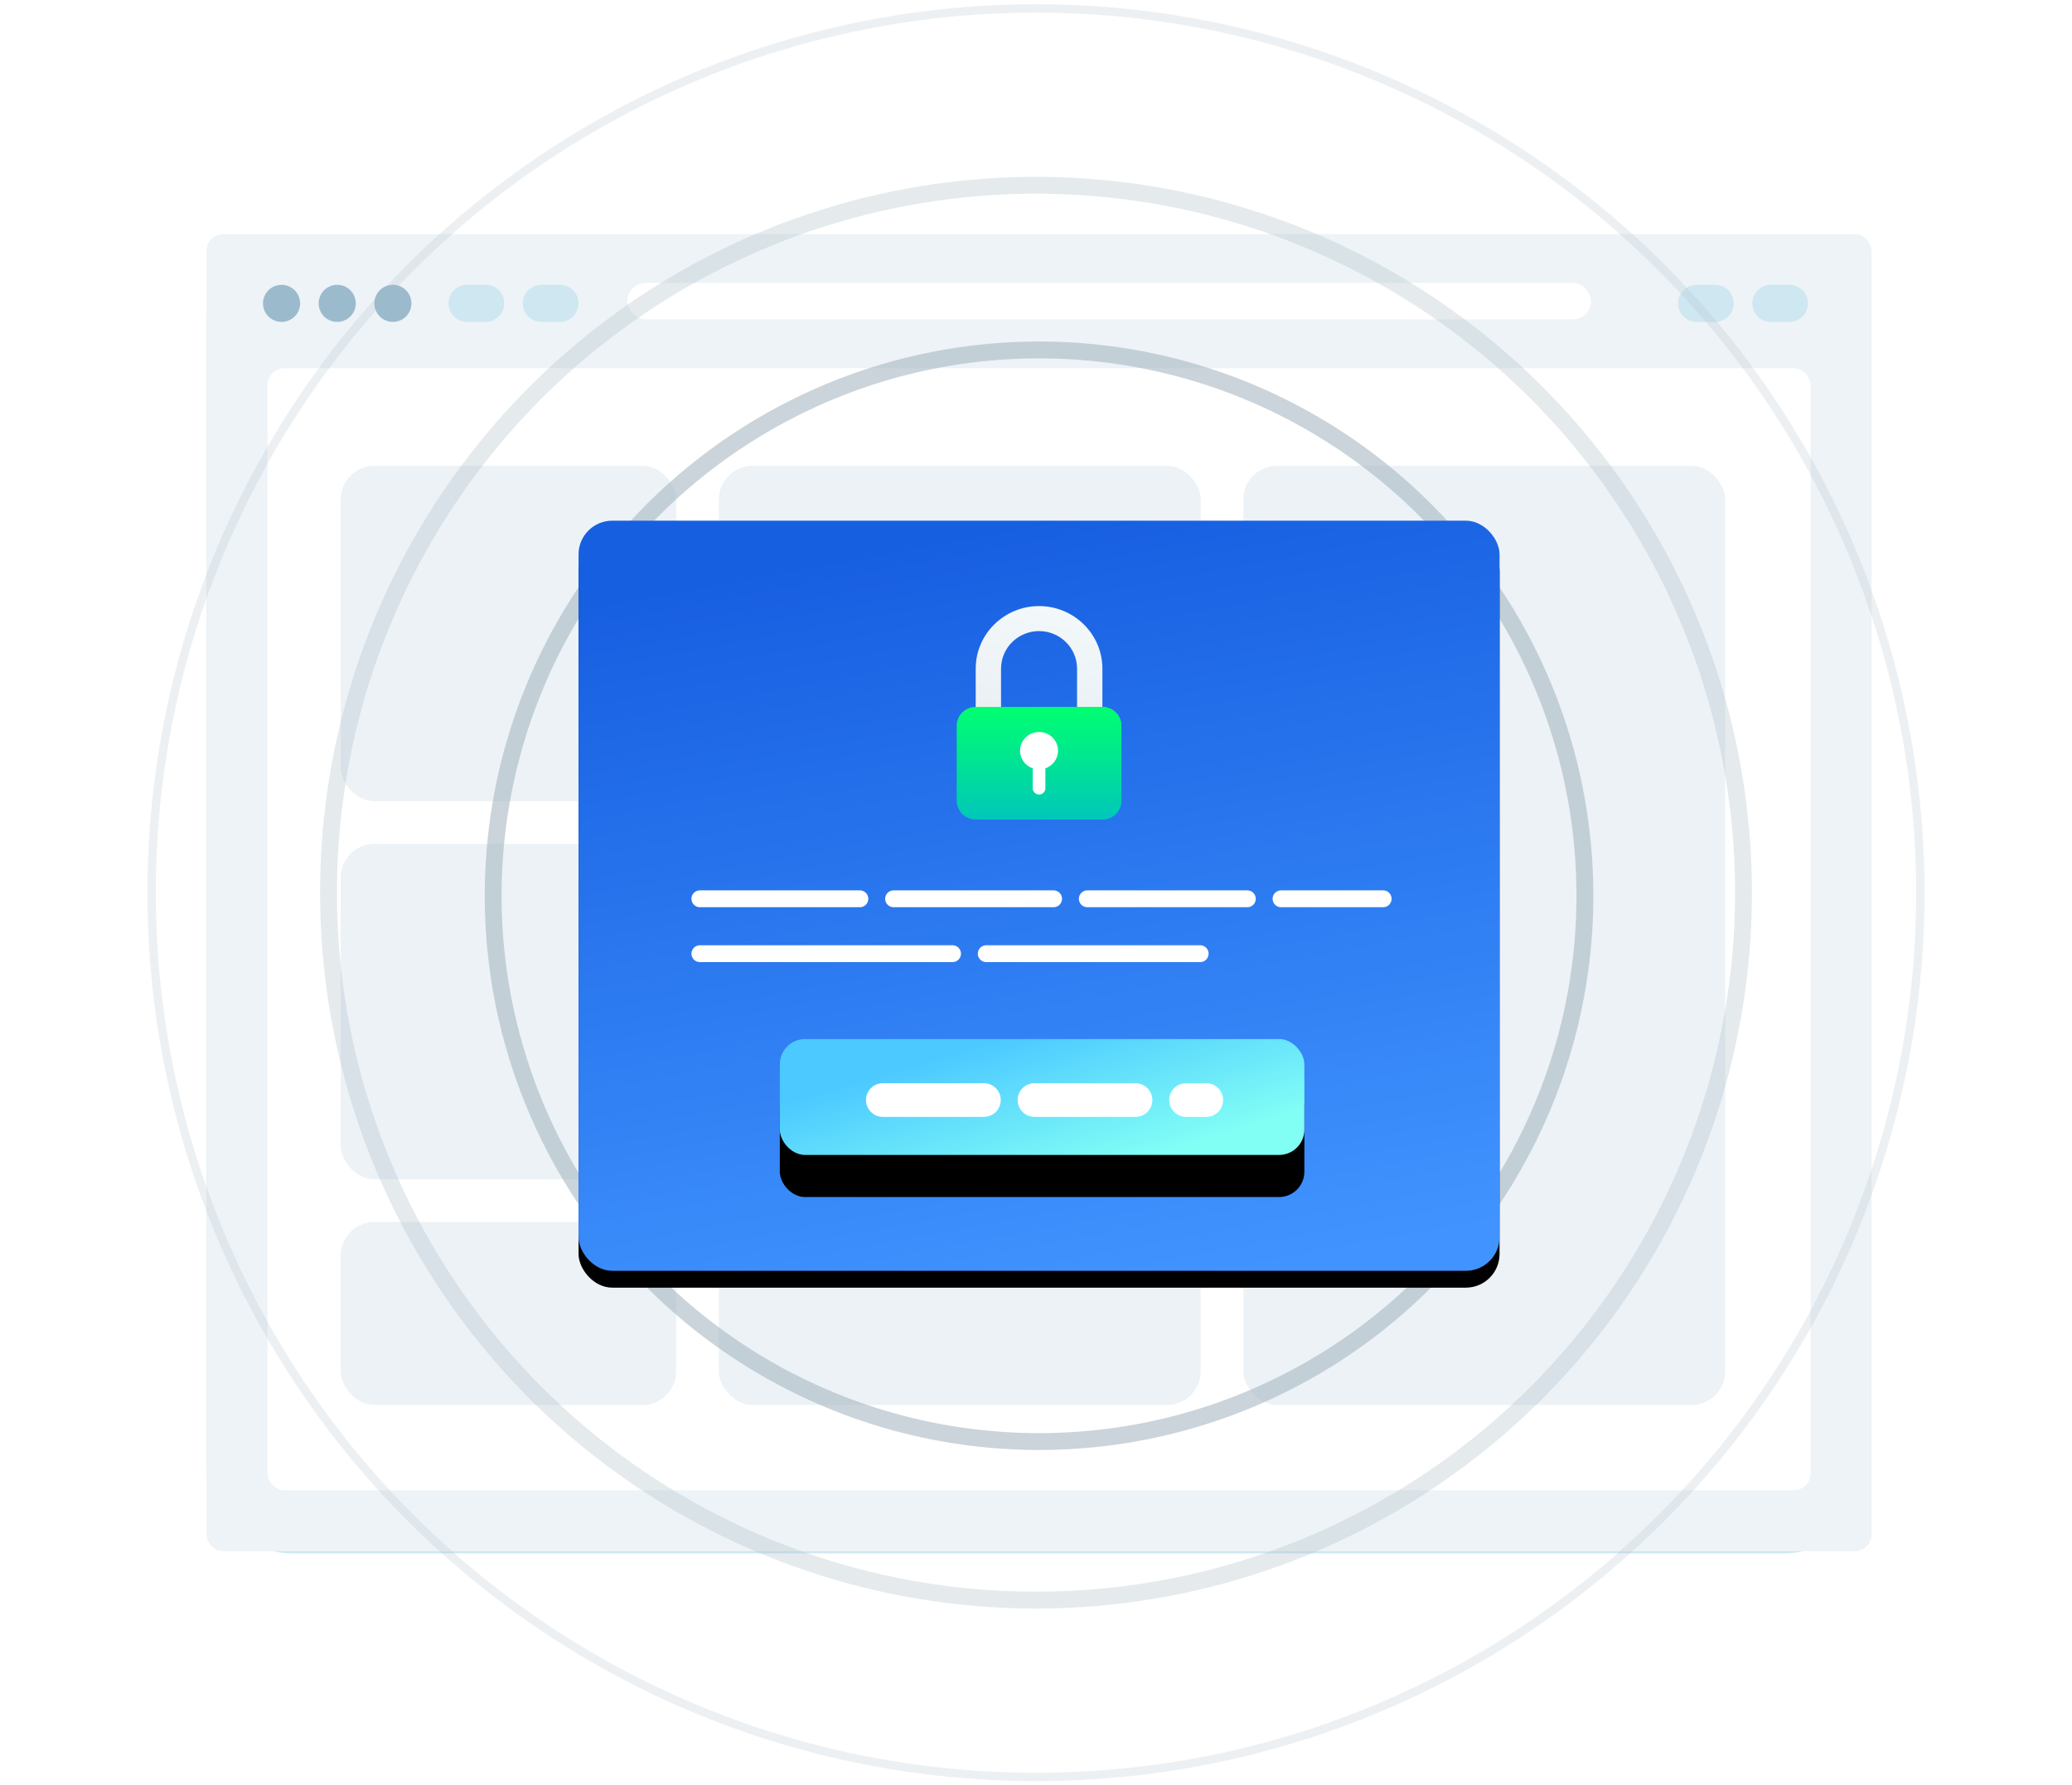 <?xml version="1.0" encoding="UTF-8"?>
<svg width="246px" height="212px" viewBox="0 0 246 212" version="1.1" xmlns="http://www.w3.org/2000/svg" xmlns:xlink="http://www.w3.org/1999/xlink">
    <!-- Generator: Sketch 44.1 (41455) - http://www.bohemiancoding.com/sketch -->
    <title>Pay</title>
    <desc>Created with Sketch.</desc>
    <defs>
        <polygon id="path-1" points="0.029 0.07 0.029 156.656 197.498 156.656 197.498 0.07"></polygon>
        <linearGradient x1="72.687%" y1="100%" x2="50%" y2="0%" id="linearGradient-3">
            <stop stop-color="#4194FF" offset="0%"></stop>
            <stop stop-color="#175FE1" offset="100%"></stop>
        </linearGradient>
        <rect id="path-4" x="50.69" y="60.828" width="109.345" height="89.069" rx="4"></rect>
        <filter x="-33.8%" y="-39.3%" width="167.7%" height="183.1%" filterUnits="objectBoundingBox" id="filter-5">
            <feOffset dx="0" dy="2" in="SourceAlpha" result="shadowOffsetOuter1"></feOffset>
            <feGaussianBlur stdDeviation="12" in="shadowOffsetOuter1" result="shadowBlurOuter1"></feGaussianBlur>
            <feColorMatrix values="0 0 0 0 0.09   0 0 0 0 0.322   0 0 0 0 0.871  0 0 0 0.6 0" type="matrix" in="shadowBlurOuter1"></feColorMatrix>
        </filter>
        <linearGradient x1="32.233%" y1="13.176%" x2="100%" y2="63.69%" id="linearGradient-6">
            <stop stop-color="#4CC9FF" offset="0%"></stop>
            <stop stop-color="#82FFF5" offset="100%"></stop>
        </linearGradient>
        <rect id="path-7" x="74.586" y="122.379" width="62.276" height="13.759" rx="3"></rect>
        <filter x="-35.3%" y="-123.6%" width="170.7%" height="419.8%" filterUnits="objectBoundingBox" id="filter-8">
            <feOffset dx="0" dy="5" in="SourceAlpha" result="shadowOffsetOuter1"></feOffset>
            <feGaussianBlur stdDeviation="6.5" in="shadowOffsetOuter1" result="shadowBlurOuter1"></feGaussianBlur>
            <feColorMatrix values="0 0 0 0 0.09   0 0 0 0 0.322   0 0 0 0 0.871  0 0 0 0.6 0" type="matrix" in="shadowBlurOuter1"></feColorMatrix>
        </filter>
        <linearGradient x1="50%" y1="0%" x2="33.968%" y2="92.527%" id="linearGradient-9">
            <stop stop-color="#F3F8FA" offset="0%"></stop>
            <stop stop-color="#EAF0F4" offset="100%"></stop>
        </linearGradient>
        <linearGradient x1="50%" y1="0%" x2="50%" y2="100%" id="linearGradient-10">
            <stop stop-color="#00FF70" offset="0%"></stop>
            <stop stop-color="#00C7BA" offset="100%"></stop>
        </linearGradient>
    </defs>
    <g id="Homepage" stroke="none" stroke-width="1" fill="none" fill-rule="evenodd">
        <g id="IOTA-Homepage--Desktop-HD-" transform="translate(-557, -913)">
            <g id="//Content" transform="translate(-514, 799)">
                <g id="How-it-works" transform="translate(624, 0)">
                    <g id="3-columns" transform="translate(0, 115)">
                        <g id="2" transform="translate(390, 0)">
                            <g id="Pay" transform="translate(57, 0)">
                                <rect id="Rectangle-8" fill="#FFFFFF" x="0" y="0" width="246" height="210"></rect>
                                <g id="2" transform="translate(18, 0)">
                                    <g id="search" transform="translate(6.517, 26.793)">
                                        <g id="Group-3">
                                            <mask id="mask-2" fill="white">
                                                <use xlink:href="#path-1"></use>
                                            </mask>
                                            <g id="Clip-2"></g>
                                            <path d="M187.282,0.07 L10.216,0.07 C4.573,0.07 0,4.642 0,10.283 L0,146.444 C0,152.083 4.573,156.656 10.216,156.656 L187.282,156.656 C192.922,156.656 197.498,152.083 197.498,146.444 L197.498,10.283 C197.498,4.642 192.922,0.07 187.282,0.07 Z M190.687,146.444 C190.687,148.325 189.161,149.848 187.282,149.848 L10.216,149.848 C8.334,149.848 6.811,148.325 6.811,146.444 L6.811,23.898 C6.811,22.019 8.334,20.494 10.216,20.494 L187.282,20.494 C189.161,20.494 190.687,22.019 190.687,23.898 L190.687,146.444 Z" id="Fill-1" fill="#CFE7F1"></path>
                                            <rect id="Rectangle-3" fill="#EDF3F7" x="0" y="0" width="197.69" height="156.414" rx="2"></rect>
                                            <rect id="Rectangle-3" fill="#FFFFFF" x="7.241" y="15.931" width="183.207" height="133.241" rx="2"></rect>
                                            <rect id="Rectangle-5" fill="#ECF2F6" x="15.931" y="27.517" width="39.828" height="39.828" rx="4"></rect>
                                            <rect id="Rectangle-5" fill="#ECF2F6" x="15.931" y="72.414" width="39.828" height="39.828" rx="4"></rect>
                                            <rect id="Rectangle-5" fill="#ECF2F6" x="15.931" y="117.31" width="39.828" height="21.724" rx="4"></rect>
                                            <rect id="Rectangle-5" fill="#ECF2F6" x="60.828" y="27.517" width="57.207" height="70.241" rx="4"></rect>
                                            <rect id="Rectangle-5" fill="#ECF2F6" x="60.828" y="102.828" width="57.207" height="36.207" rx="4"></rect>
                                            <rect id="Rectangle-5" fill="#ECF2F6" x="123.103" y="27.517" width="57.207" height="111.517" rx="4"></rect>
                                        </g>
                                        <g id="Group-47" transform="translate(6.517, 5.793)">
                                            <path d="M4.597,2.437 C4.597,3.653 3.61,4.638 2.393,4.638 C1.176,4.638 0.19,3.653 0.19,2.437 C0.19,1.22 1.176,0.234 2.393,0.234 C3.61,0.234 4.597,1.22 4.597,2.437 Z" id="Fill-4" fill="#9BBBCD"></path>
                                            <path d="M11.206,2.437 C11.206,3.653 10.22,4.638 9.002,4.638 C7.786,4.638 6.799,3.653 6.799,2.437 C6.799,1.22 7.786,0.234 9.002,0.234 C10.22,0.234 11.206,1.22 11.206,2.437 Z" id="Fill-5" fill="#9BBBCD"></path>
                                            <path d="M17.816,2.437 C17.816,3.653 16.829,4.638 15.613,4.638 C14.395,4.638 13.409,3.653 13.409,2.437 C13.409,1.22 14.395,0.234 15.613,0.234 C16.829,0.234 17.816,1.22 17.816,2.437 Z" id="Fill-6" fill="#9BBBCD"></path>
                                            <path d="M26.629,4.638 L24.425,4.638 C23.209,4.638 22.222,3.653 22.222,2.437 C22.222,1.22 23.209,0.234 24.425,0.234 L26.629,0.234 C27.846,0.234 28.832,1.22 28.832,2.437 C28.832,3.653 27.846,4.638 26.629,4.638 Z" id="Fill-7" fill="#CFE7F1"></path>
                                            <path d="M35.442,4.638 L33.239,4.638 C32.023,4.638 31.036,3.653 31.036,2.437 C31.036,1.22 32.023,0.234 33.239,0.234 L35.442,0.234 C36.66,0.234 37.646,1.22 37.646,2.437 C37.646,3.653 36.66,4.638 35.442,4.638 Z" id="Fill-8" fill="#CFE7F1"></path>
                                            <path d="M172.6,4.638 L170.396,4.638 C169.18,4.638 168.193,3.653 168.193,2.437 C168.193,1.22 169.18,0.234 170.396,0.234 L172.6,0.234 C173.817,0.234 174.803,1.22 174.803,2.437 C174.803,3.653 173.817,4.638 172.6,4.638 Z" id="Fill-9" fill="#CFE7F1"></path>
                                            <path d="M181.413,4.638 L179.21,4.638 C177.994,4.638 177.007,3.653 177.007,2.437 C177.007,1.22 177.994,0.234 179.21,0.234 L181.413,0.234 C182.63,0.234 183.617,1.22 183.617,2.437 C183.617,3.653 182.63,4.638 181.413,4.638 Z" id="Fill-10" fill="#CFE7F1"></path>
                                            <rect id="Rectangle-4" fill="#FFFFFF" x="43.448" y="0" width="114.414" height="4.345" rx="2.172"></rect>
                                        </g>
                                    </g>
                                    <circle id="Oval-8" stroke="#A7B8C1" stroke-width="2" opacity="0.3" cx="105" cy="105" r="84"></circle>
                                    <circle id="Oval-8" stroke="#A7B8C1" stroke-width="2" opacity="0.6" cx="105.362" cy="105.362" r="64.81"></circle>
                                    <circle id="Oval-8" stroke="#A7B8C1" opacity="0.2" cx="105" cy="105" r="105"></circle>
                                    <g id="Rectangle-6">
                                        <use fill="black" fill-opacity="1" filter="url(#filter-5)" xlink:href="#path-4"></use>
                                        <use fill="url(#linearGradient-3)" fill-rule="evenodd" xlink:href="#path-4"></use>
                                    </g>
                                    <g id="Rectangle-6">
                                        <use fill="black" fill-opacity="1" filter="url(#filter-8)" xlink:href="#path-7"></use>
                                        <use fill="url(#linearGradient-6)" fill-rule="evenodd" xlink:href="#path-7"></use>
                                    </g>
                                    <path d="M86.815,129.621 L125.216,129.621" id="Path-14" stroke="#FFFFFF" stroke-width="4" stroke-linecap="round" stroke-linejoin="round" stroke-dasharray="12,6"></path>
                                    <path d="M65.091,105.724 L146.216,105.724" id="Path-14" stroke="#FFFFFF" stroke-width="2" stroke-linecap="round" stroke-linejoin="round" stroke-dasharray="19,4"></path>
                                    <path d="M65.091,112.241 L124.492,112.241" id="Path-14" stroke="#FFFFFF" stroke-width="2" stroke-linecap="round" stroke-linejoin="round" stroke-dasharray="30,4"></path>
                                    <g id="padlock" transform="translate(95.586, 70.966)">
                                        <path d="M14.288,13.464 L14.288,7.425 C14.288,4.969 12.264,2.97 9.776,2.97 C7.288,2.97 5.264,4.969 5.264,7.425 L5.264,13.464 L2.256,13.464 L2.256,7.425 C2.256,3.331 5.63,0 9.776,0 C13.922,0 17.296,3.331 17.296,7.425 L17.296,13.464 L14.288,13.464 Z" id="Combined-Shape" fill="url(#linearGradient-9)"></path>
                                        <path d="M17.296,25.345 L2.256,25.345 C1.012,25.345 0,24.346 0,23.117 L0,14.207 C0,12.979 1.012,11.979 2.256,11.979 L17.296,11.979 C18.54,11.979 19.552,12.979 19.552,14.207 L19.552,23.117 C19.552,24.346 18.54,25.345 17.296,25.345" id="Fill-3" fill="url(#linearGradient-10)"></path>
                                        <path d="M17.296,11.979 L9.776,11.979 L9.776,25.345 L17.296,25.345 C18.54,25.345 19.552,24.346 19.552,23.117 L19.552,14.207 C19.552,12.979 18.54,11.979 17.296,11.979" id="Fill-4" fill="url(#linearGradient-10)"></path>
                                        <path d="M12.032,17.177 C12.032,18.144 11.401,18.961 10.528,19.268 L10.528,21.632 C10.528,22.043 10.192,22.375 9.776,22.375 C9.36,22.375 9.024,22.043 9.024,21.632 L9.024,19.268 C8.15,18.961 7.52,18.144 7.52,17.177 C7.52,15.949 8.532,14.949 9.776,14.949 C11.02,14.949 12.032,15.949 12.032,17.177 Z" id="Combined-Shape" fill="#FFFFFF"></path>
                                    </g>
                                </g>
                            </g>
                        </g>
                    </g>
                </g>
            </g>
        </g>
    </g>
</svg>